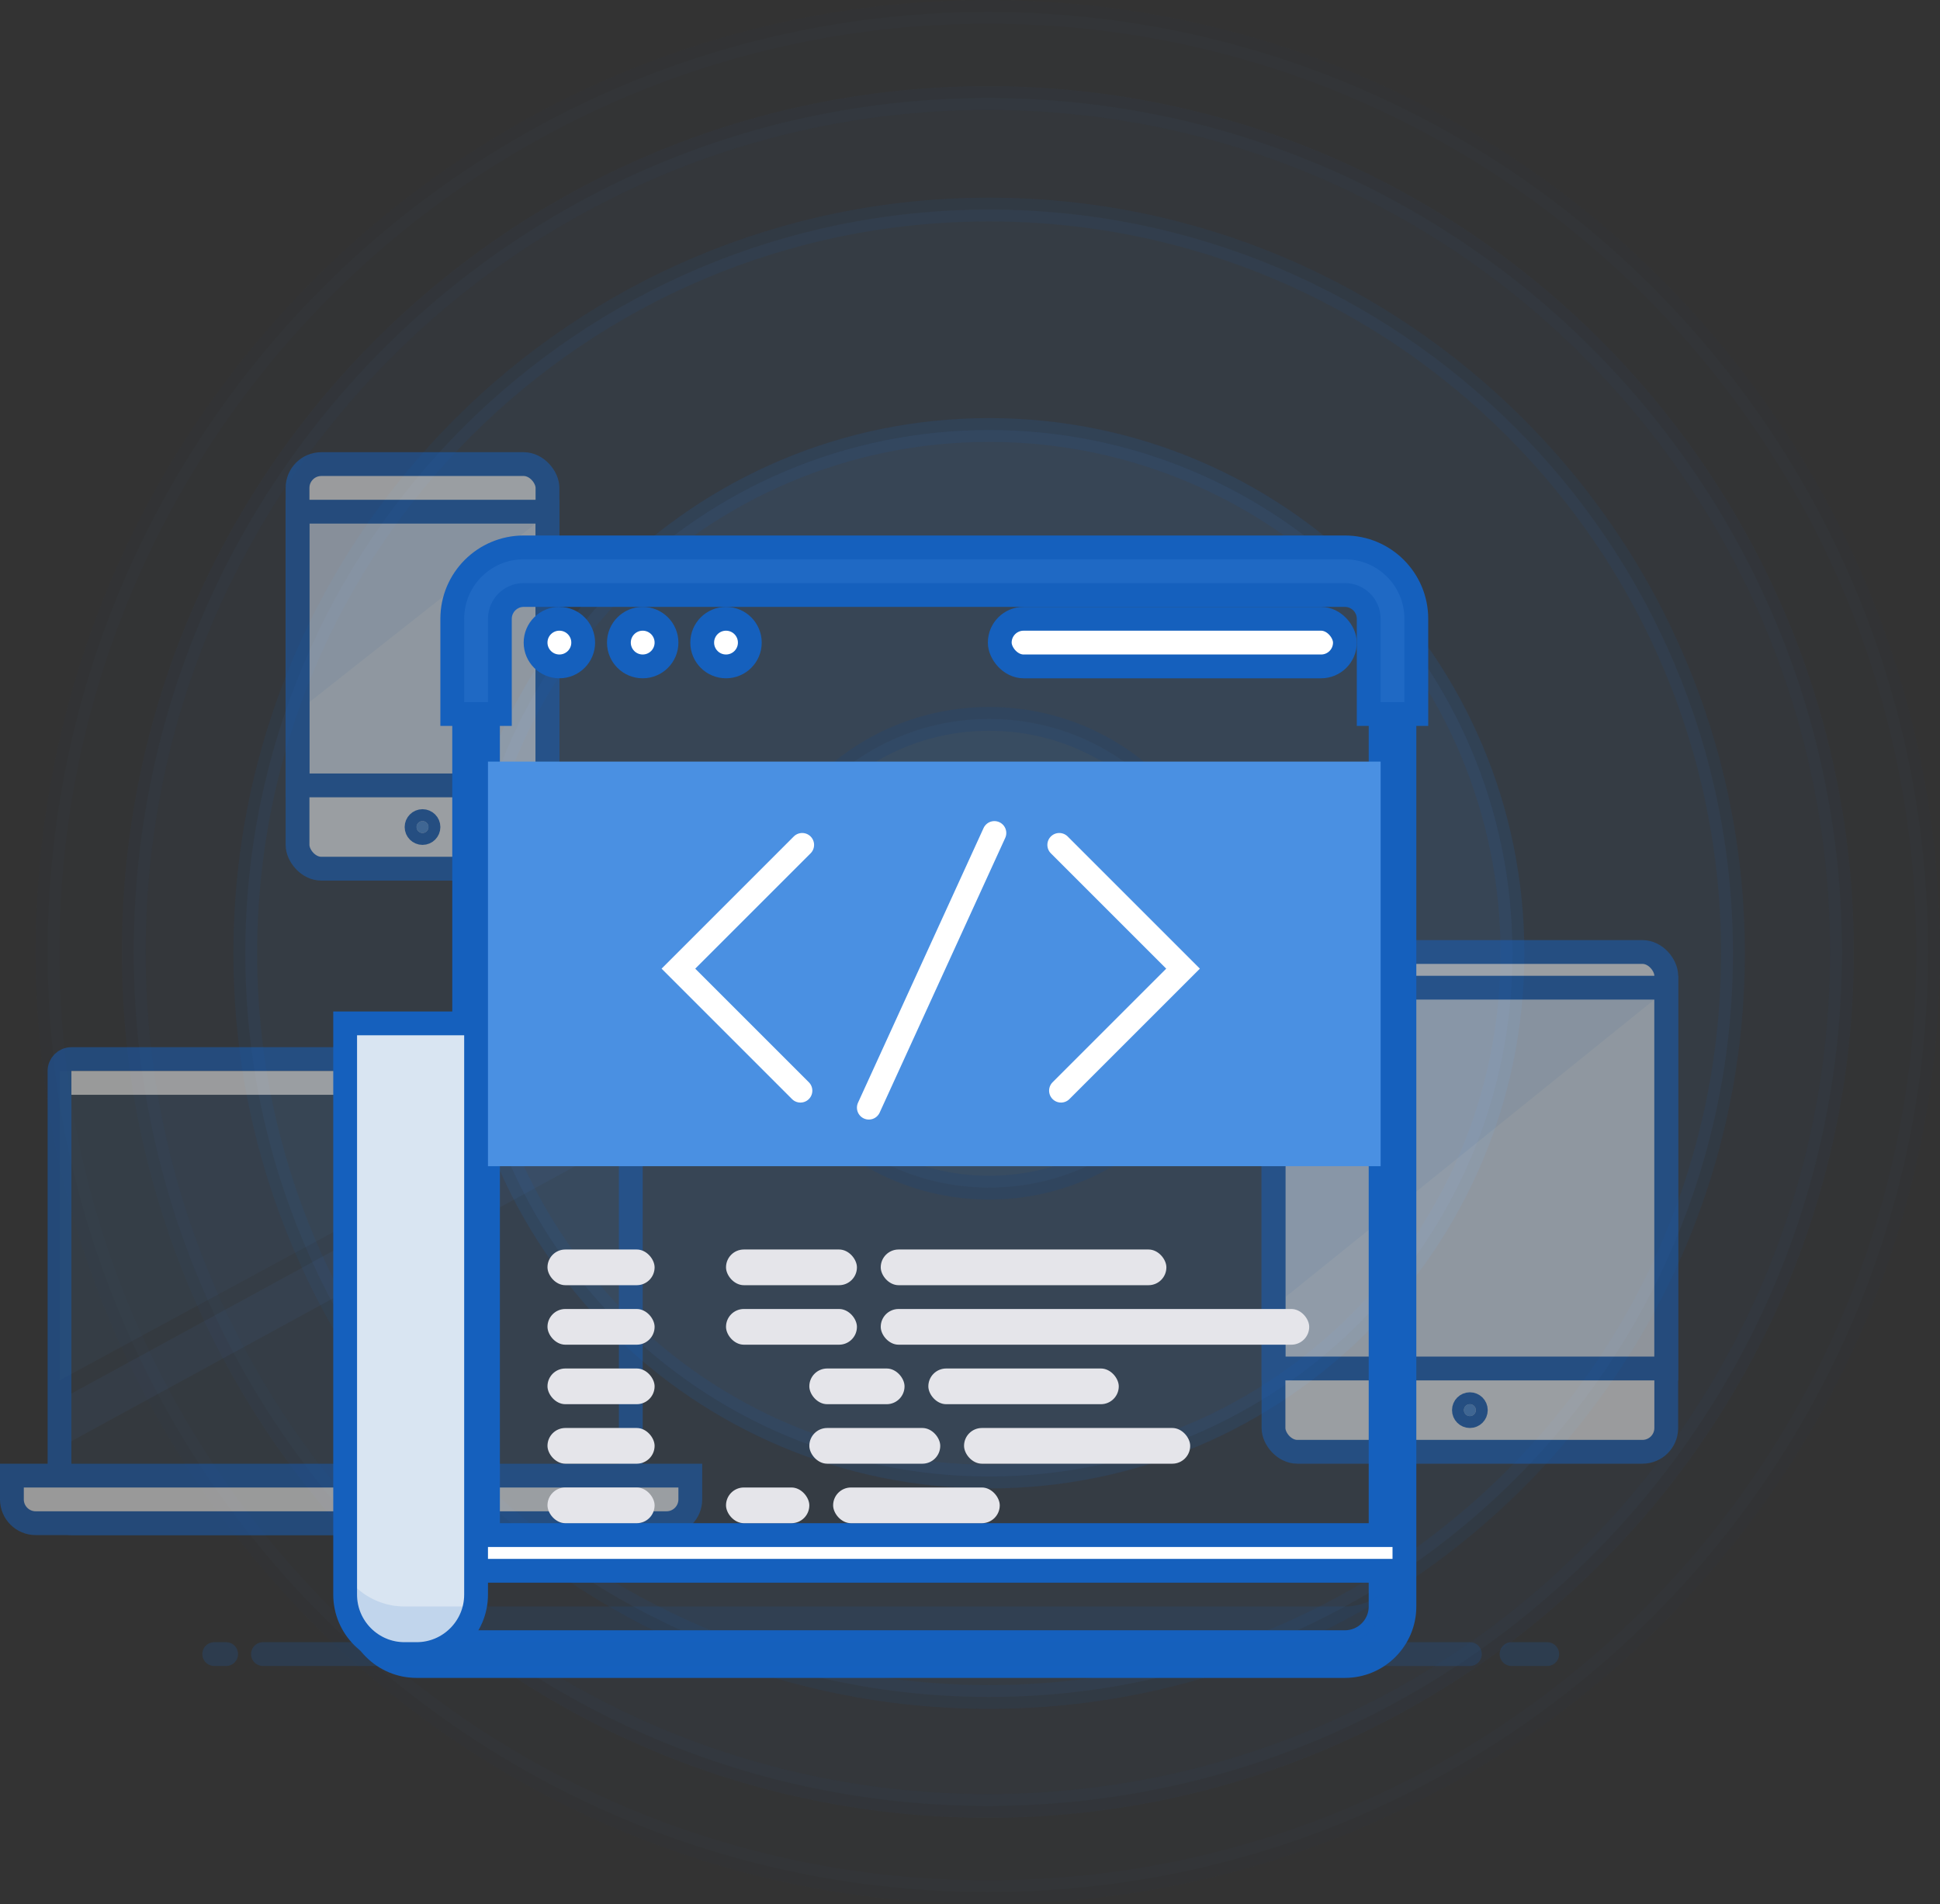 <svg width="163" height="160" viewBox="0 0 163 160" fill="none" xmlns="http://www.w3.org/2000/svg">
<rect x="0" y="0" width="163" height="160" fill="#333333" stroke="none"/>
<g id="Building blocks">
<g id="Rings" opacity="0.4">
<path id="Oval" opacity="0.4" fill-rule="evenodd" clip-rule="evenodd" d="M83.106 124.078C107.391 124.078 127.078 104.391 127.078 80.106C127.078 55.822 107.391 36.135 83.106 36.135C58.822 36.135 39.135 55.822 39.135 80.106C39.135 104.391 58.822 124.078 83.106 124.078Z" fill="#4A90E2" fill-opacity="0.8" stroke="#1560BD" stroke-width="2"/>
<path id="Oval_2" opacity="0.2" fill-rule="evenodd" clip-rule="evenodd" d="M83.106 142.604C117.623 142.604 145.604 114.623 145.604 80.106C145.604 45.59 117.623 17.609 83.106 17.609C48.59 17.609 20.609 45.59 20.609 80.106C20.609 114.623 48.59 142.604 83.106 142.604Z" fill="#4A90E2" fill-opacity="0.8" stroke="#1560BD" stroke-width="2"/>
<path id="Oval_3" opacity="0.1" fill-rule="evenodd" clip-rule="evenodd" d="M83 151.76C122.632 151.76 154.76 119.632 154.76 80C154.76 40.368 122.632 8.24 83 8.24C43.368 8.24 11.24 40.368 11.24 80C11.24 119.632 43.368 151.76 83 151.76Z" fill="#4A90E2" fill-opacity="0.8" stroke="#1560BD" stroke-width="2"/>
<path id="Oval_4" opacity="0.04" fill-rule="evenodd" clip-rule="evenodd" d="M83 159C126.63 159 162 123.63 162 80C162 36.37 126.63 1 83 1C39.37 1 4 36.37 4 80C4 123.63 39.37 159 83 159Z" fill="#4A90E2" fill-opacity="0.8" stroke="#1560BD" stroke-width="2"/>
<path id="Oval_5" opacity="0.4" fill-rule="evenodd" clip-rule="evenodd" d="M83.106 99.803C93.985 99.803 102.803 90.985 102.803 80.106C102.803 69.228 93.985 60.41 83.106 60.41C72.228 60.41 63.41 69.228 63.41 80.106C63.41 90.985 72.228 99.803 83.106 99.803Z" fill="#4A90E2" fill-opacity="0.8" stroke="#1560BD" stroke-width="2"/>
</g>
<g id="Group 3" opacity="0.5">
<rect id="Rectangle" x="25" y="39" width="21" height="34" rx="2" fill="white" stroke="#1560BD" stroke-width="2"/>
<rect id="Rectangle_2" x="25" y="43" width="21" height="23" fill="#4A90E2" fill-opacity="0.12" stroke="#1560BD" stroke-width="2"/>
<path id="Rectangle_3" opacity="0.1" fill-rule="evenodd" clip-rule="evenodd" d="M26 44H45L26 59V44Z" fill="#4A90E2"/>
<path id="Oval_6" d="M36 69.5C36 69.776 35.776 70 35.5 70C35.224 70 35 69.776 35 69.5C35 69.224 35.224 69 35.5 69C35.776 69 36 69.224 36 69.5Z" fill="#4A90E2" stroke="#1560BD" stroke-width="2"/>
</g>
<g id="Group 4" opacity="0.5">
<rect id="Rectangle_4" x="107" y="80" width="33" height="42" rx="2" fill="white" stroke="#1560BD" stroke-width="2"/>
<rect id="Rectangle_5" x="107" y="83" width="33" height="32" fill="#4A90E2" fill-opacity="0.12" stroke="#1560BD" stroke-width="2"/>
<path id="Rectangle_6" opacity="0.1" fill-rule="evenodd" clip-rule="evenodd" d="M108 84H139L108 109V84Z" fill="#4A90E2"/>
<path id="Oval_7" d="M124 118.5C124 118.776 123.776 119 123.5 119C123.224 119 123 118.776 123 118.5C123 118.224 123.224 118 123.5 118C123.776 118 124 118.224 124 118.5Z" fill="#4A90E2" stroke="#1560BD" stroke-width="2"/>
</g>
<g id="Group 6" opacity="0.5">
<g id="Group 5">
<g id="Group 4_2">
<rect id="Rectangle_7" x="5" y="89" width="48" height="39" rx="1" fill="#4A90E2" fill-opacity="0.12" stroke="#1560BD" stroke-width="2"/>
<path id="Rectangle_8" opacity="0.1" fill-rule="evenodd" clip-rule="evenodd" d="M5 90H53L5 116V90Z" fill="#4A90E2"/>
<path id="Rectangle_9" d="M1 124H58V126C58 127.105 57.105 128 56 128H3C1.895 128 1 127.105 1 126V124Z" fill="white" stroke="#1560BD" stroke-width="2"/>
<rect id="Rectangle_10" x="6" y="90" width="46" height="2" fill="white"/>
<path id="Rectangle_11" fill-rule="evenodd" clip-rule="evenodd" d="M6 117.108L52 92V95V96L6 121.108V117.108Z" fill="#4A90E2" fill-opacity="0.12"/>
</g>
</g>
</g>
<g id="Group 2">
<g id="Combined Shape">
<path fill-rule="evenodd" clip-rule="evenodd" d="M44 47C41.239 47 39 49.239 39 52V129H31H30V130V135C30 137.761 32.239 140 35 140H113C115.761 140 118 137.761 118 135V132V131V130V129V52C118 49.239 115.761 47 113 47H44ZM116 129V52C116 50.343 114.657 49 113 49H44C42.343 49 41 50.343 41 52V129H116ZM39 131V132H40H116V135C116 136.657 114.657 138 113 138H35C33.343 138 32 136.657 32 135V131H39Z" fill="white"/>
<path d="M39 129V130H40V129H39ZM30 129V128H29V129H30ZM116 129V130H117V129H116ZM41 129H40V130H41V129ZM39 132H38V133H39V132ZM39 131H40V130H39V131ZM116 132H117V131H116V132ZM32 131V130H31V131H32ZM40 52C40 49.791 41.791 48 44 48V46C40.686 46 38 48.686 38 52H40ZM40 129V52H38V129H40ZM39 128H31V130H39V128ZM31 128H30V130H31V128ZM29 129V130H31V129H29ZM29 130V135H31V130H29ZM29 135C29 138.314 31.686 141 35 141V139C32.791 139 31 137.209 31 135H29ZM35 141H113V139H35V141ZM113 141C116.314 141 119 138.314 119 135H117C117 137.209 115.209 139 113 139V141ZM119 135V132H117V135H119ZM119 132V131H117V132H119ZM119 131V130H117V131H119ZM119 130V129H117V130H119ZM117 52V129H119V52H117ZM113 48C115.209 48 117 49.791 117 52H119C119 48.686 116.314 46 113 46V48ZM44 48H113V46H44V48ZM117 129V52H115V129H117ZM117 52C117 49.791 115.209 48 113 48V50C114.105 50 115 50.895 115 52H117ZM113 48H44V50H113V48ZM44 48C41.791 48 40 49.791 40 52H42C42 50.895 42.895 50 44 50V48ZM40 52V129H42V52H40ZM116 128H41V130H116V128ZM40 132V131H38V132H40ZM40 131H39V133H40V131ZM116 131H40V133H116V131ZM115 132V135H117V132H115ZM115 135C115 136.105 114.105 137 113 137V139C115.209 139 117 137.209 117 135H115ZM113 137H35V139H113V137ZM35 137C33.895 137 33 136.105 33 135H31C31 137.209 32.791 139 35 139V137ZM33 135V131H31V135H33ZM32 132H39V130H32V132Z" fill="#1560BD"/>
</g>
<g id="Combined Shape_2">
<path fill-rule="evenodd" clip-rule="evenodd" d="M44 46C40.686 46 38 48.686 38 52V60H42V52C42 50.895 42.895 50 44 50H113C114.105 50 115 50.895 115 52V60H119V52C119 48.686 116.314 46 113 46H44Z" fill="#4A90E2" fill-opacity="0.2"/>
<path d="M38 60H37V61H38V60ZM42 60V61H43V60H42ZM115 60H114V61H115V60ZM119 60V61H120V60H119ZM39 52C39 49.239 41.239 47 44 47V45C40.134 45 37 48.134 37 52H39ZM39 60V52H37V60H39ZM42 59H38V61H42V59ZM41 52V60H43V52H41ZM44 49C42.343 49 41 50.343 41 52H43C43 51.448 43.448 51 44 51V49ZM113 49H44V51H113V49ZM116 52C116 50.343 114.657 49 113 49V51C113.552 51 114 51.448 114 52H116ZM116 60V52H114V60H116ZM119 59H115V61H119V59ZM118 52V60H120V52H118ZM113 47C115.761 47 118 49.239 118 52H120C120 48.134 116.866 45 113 45V47ZM44 47H113V45H44V47Z" fill="#1560BD"/>
</g>
<path id="Oval_8" fill-rule="evenodd" clip-rule="evenodd" d="M47 56C48.105 56 49 55.105 49 54C49 52.895 48.105 52 47 52C45.895 52 45 52.895 45 54C45 55.105 45.895 56 47 56Z" fill="white" stroke="#1560BD" stroke-width="2"/>
<path id="Oval_9" fill-rule="evenodd" clip-rule="evenodd" d="M54 56C55.105 56 56 55.105 56 54C56 52.895 55.105 52 54 52C52.895 52 52 52.895 52 54C52 55.105 52.895 56 54 56Z" fill="white" stroke="#1560BD" stroke-width="2"/>
<path id="Oval_10" fill-rule="evenodd" clip-rule="evenodd" d="M61 56C62.105 56 63 55.105 63 54C63 52.895 62.105 52 61 52C59.895 52 59 52.895 59 54C59 55.105 59.895 56 61 56Z" fill="white" stroke="#1560BD" stroke-width="2"/>
<path id="Rectangle_12" d="M29 86H40V134C40 136.761 37.761 139 35 139H34C31.239 139 29 136.761 29 134V86Z" fill="#D9E5F2" stroke="#1560BD" stroke-width="2"/>
<rect id="Rectangle_13" x="84" y="52" width="29" height="4" rx="2" fill="white" stroke="#1560BD" stroke-width="2"/>
<path id="Combined Shape_3" opacity="0.12" d="M30 133.472L30.046 133.513C31.04 134.385 32.325 134.934 33.74 134.994L33.979 135L113 135L113.224 134.995L113.451 134.979C114.352 134.894 115.182 134.576 115.879 134.085L116 133.996V135C116 136.601 114.742 137.918 113.151 137.996L112.975 138L34 138C31.791 138 30 136.209 30 134V133.472Z" fill="#1560BD"/>
<rect id="Rectangle_14" x="41" y="64" width="75" height="34" fill="#4A90E2"/>
<path id="Path 2" d="M83.549 70L73 93.081" stroke="white" stroke-width="2" stroke-linecap="round"/>
<path id="Path 3" d="M67.253 91.653L57 81.4L67.4 71" stroke="white" stroke-width="2" stroke-linecap="round"/>
<path id="Path 3_2" d="M89.146 91.653L99.4 81.4L89 71" stroke="white" stroke-width="2" stroke-linecap="round"/>
<rect id="Rectangle_15" x="46" y="105" width="9" height="3" rx="1.5" fill="#E5E5EA"/>
<rect id="Rectangle_16" x="61" y="105" width="11" height="3" rx="1.5" fill="#E5E5EA"/>
<rect id="Rectangle_17" x="74" y="105" width="24" height="3" rx="1.5" fill="#E5E5EA"/>
<rect id="Rectangle_18" x="46" y="125" width="9" height="3" rx="1.5" fill="#E5E5EA"/>
<rect id="Rectangle_19" x="61" y="125" width="7" height="3" rx="1.5" fill="#E5E5EA"/>
<rect id="Rectangle_20" x="70" y="125" width="14" height="3" rx="1.5" fill="#E5E5EA"/>
<rect id="Rectangle_21" x="46" y="110" width="9" height="3" rx="1.5" fill="#E5E5EA"/>
<rect id="Rectangle_22" x="61" y="110" width="11" height="3" rx="1.5" fill="#E5E5EA"/>
<rect id="Rectangle_23" x="74" y="110" width="36" height="3" rx="1.5" fill="#E5E5EA"/>
<rect id="Rectangle_24" x="46" y="115" width="9" height="3" rx="1.5" fill="#E5E5EA"/>
<rect id="Rectangle_25" x="68" y="115" width="8" height="3" rx="1.5" fill="#E5E5EA"/>
<rect id="Rectangle_26" x="78" y="115" width="16" height="3" rx="1.5" fill="#E5E5EA"/>
<rect id="Rectangle_27" x="46" y="120" width="9" height="3" rx="1.5" fill="#E5E5EA"/>
<rect id="Rectangle_28" x="68" y="120" width="11" height="3" rx="1.5" fill="#E5E5EA"/>
<rect id="Rectangle_29" x="81" y="120" width="19" height="3" rx="1.5" fill="#E5E5EA"/>
</g>
<path id="Path 4" opacity="0.2" d="M22.093 139H123.5" stroke="#1560BD" stroke-width="2" stroke-linecap="round"/>
<path id="Path 4_2" opacity="0.2" d="M18 139H19" stroke="#1560BD" stroke-width="2" stroke-linecap="round"/>
<path id="Path 4_3" opacity="0.2" d="M127 139H130" stroke="#1560BD" stroke-width="2" stroke-linecap="round"/>
</g>
</svg>
